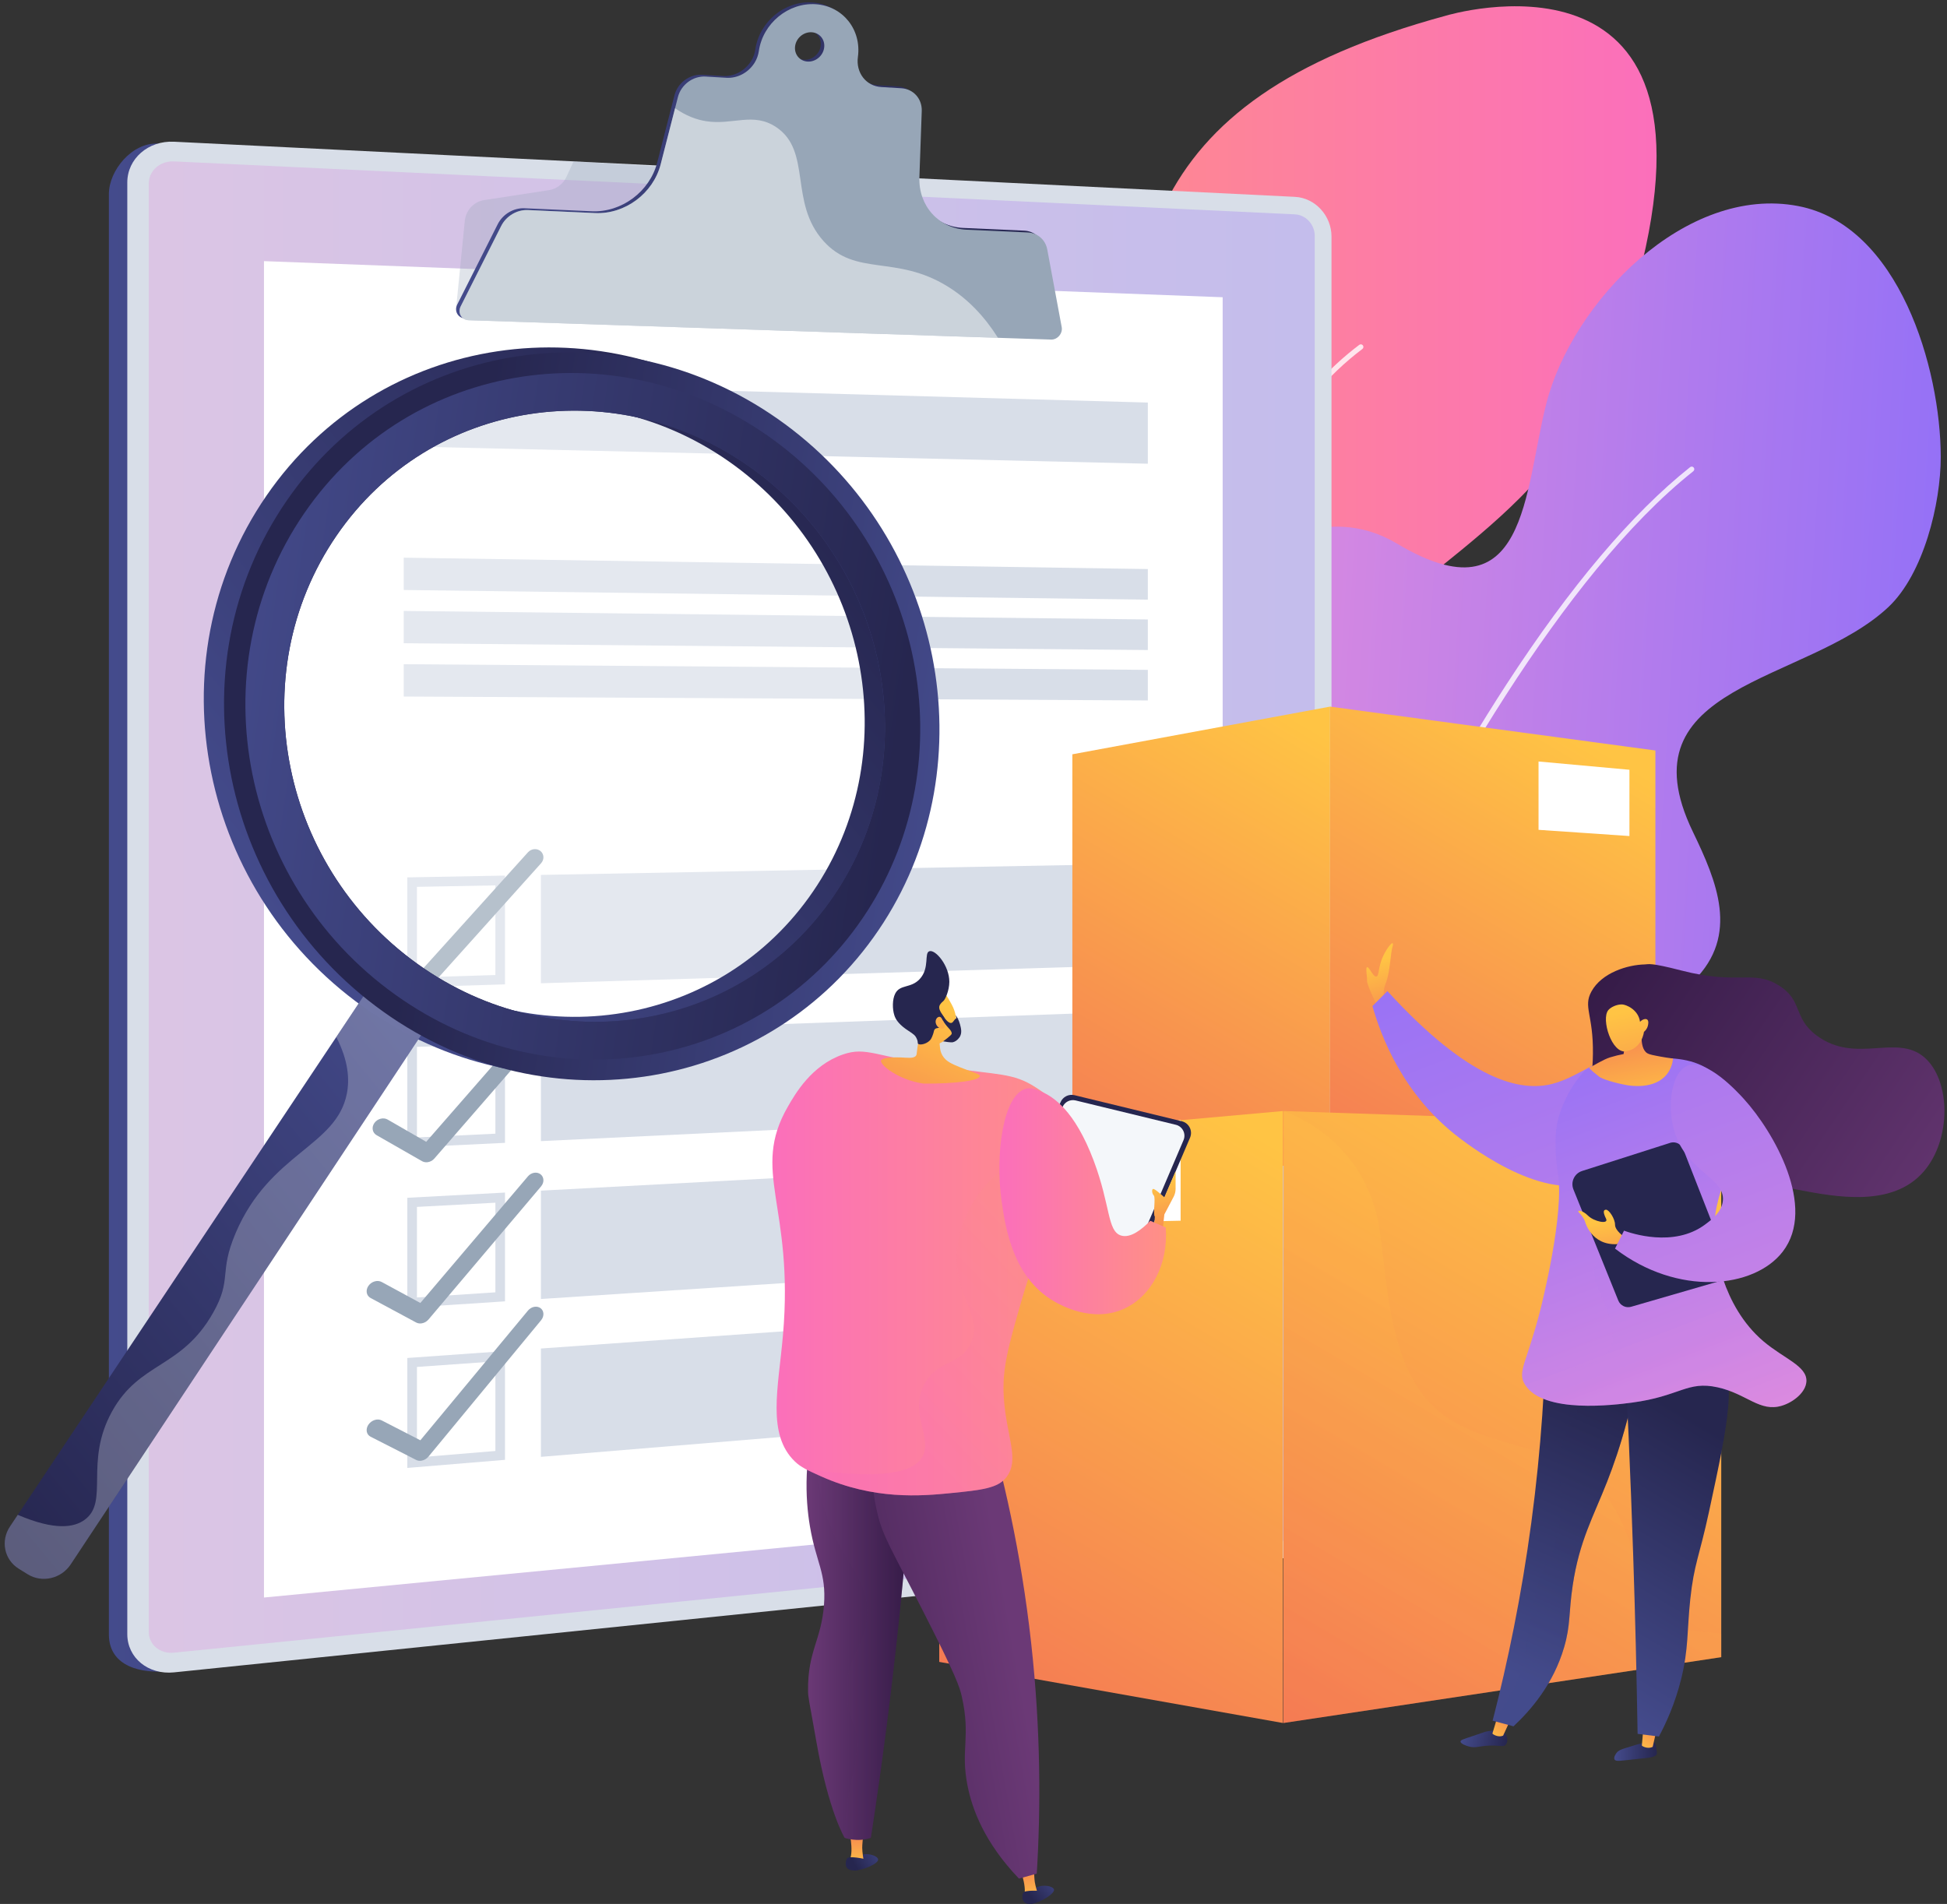 <svg width="363" height="355" viewBox="0 0 363 355" fill="none" xmlns="http://www.w3.org/2000/svg">
<rect x="0" y="0" width="363" height="355" fill="#333333" stroke="none"/>
<path d="M251.108 222.092C234.656 231.143 211.993 228.078 199.149 209.838C191.955 199.62 187.383 185.214 184.775 173.113C168.545 97.84 211.576 141.824 210.234 95.686C208.891 49.549 210.436 18.977 269.59 2.918C269.59 2.918 322.622 -13.141 305.416 52.001C302.263 63.939 297.551 75.799 289.861 85.576C281.78 95.851 271.052 103.555 261.043 111.796C249.064 121.659 257.402 138.025 261.903 149.602C267.498 163.991 272.995 178.575 270.414 194.282C268.271 207.307 260.759 216.784 251.108 222.092Z" fill="url(#paint0_linear_162_2)"/>
<g opacity="0.8">
<path d="M235.055 220.201C234.844 220.201 234.65 220.061 234.59 219.847C234.509 219.555 226.514 190.234 224.841 156.604C223.859 136.835 225.22 119.463 228.886 104.966C233.484 86.795 241.738 73.113 253.422 64.299C253.635 64.139 253.937 64.181 254.097 64.395C254.258 64.607 254.216 64.91 254.002 65.07C227.914 84.75 224.269 125.682 225.803 156.556C227.471 190.08 235.438 219.298 235.518 219.59C235.588 219.847 235.438 220.113 235.181 220.183C235.14 220.196 235.097 220.201 235.055 220.201Z" fill="white"/>
</g>
<path d="M225.962 249.442C223.715 249.125 221.649 247.572 219.92 244.302C212.74 230.721 226.158 210.156 226.445 195.892C226.734 181.55 223.589 167.566 220.109 153.77C216.521 139.544 214.676 124.424 224.439 112.147C232.856 101.562 247.298 93.494 260.429 101.342C284.75 115.874 284.108 91.569 288.312 75.178C293.151 56.31 314.285 34.393 335.262 38.423C354.072 42.038 361.827 68.692 361.834 85.219C361.836 93.849 358.659 107.026 352.037 113.226C336.795 127.495 302.264 127.397 315.602 155.054C320.1 164.378 324.326 174.359 315.794 182.866C307.054 191.58 292.604 192.344 281.677 196.711C269.249 201.679 260.839 211.877 253.306 222.497C249.644 227.658 235.988 250.851 225.962 249.442Z" fill="url(#paint1_linear_162_2)"/>
<g opacity="0.8">
<path d="M224.66 245.125C224.615 245.123 224.569 245.114 224.525 245.097C224.275 245.005 224.144 244.729 224.235 244.479C224.344 244.18 235.266 214.181 251.84 179.97C261.576 159.872 271.331 142.272 280.831 127.658C292.722 109.369 304.254 95.724 315.105 87.105C315.313 86.94 315.617 86.975 315.783 87.183C315.948 87.392 315.913 87.696 315.704 87.861C291.292 107.251 267.972 148.881 252.707 180.391C236.154 214.558 225.25 244.51 225.141 244.809C225.068 245.013 224.868 245.137 224.66 245.125Z" fill="white"/>
</g>
<path d="M37.01 27.211L29.428 26.773C24.625 26.538 20.3 31.78 20.3 36.182V304.746C20.3 310.851 26.535 312.079 31.339 311.589L37.01 311.01V27.211V27.211Z" fill="url(#paint2_linear_162_2)"/>
<path d="M241.423 36.704L32.447 26.424C27.644 26.188 23.732 29.591 23.732 34.028V304.69C23.732 309.127 27.644 312.32 32.447 311.825L241.424 290.316C245.199 289.928 248.247 286.446 248.247 282.539V44.116C248.246 40.208 245.198 36.89 241.423 36.704Z" fill="#D8DEE8"/>
<path opacity="0.3" d="M32.447 308.154C29.855 308.416 27.742 306.685 27.742 304.294V34.208C27.742 31.817 29.855 29.972 32.447 30.095L241.424 39.967C243.464 40.063 245.121 41.861 245.121 43.975V282.847C245.121 284.961 243.464 286.849 241.424 287.055L32.447 308.154Z" fill="url(#paint3_linear_162_2)"/>
<path d="M227.954 280.649L49.216 297.87V48.691L227.954 55.423V280.649Z" fill="white"/>
<path opacity="0.3" d="M156.464 56.642L85.031 57.536L86.633 41.427C86.754 39.333 88.267 37.615 90.259 37.309L102.356 35.45C103.781 35.231 105.008 34.29 105.63 32.938L106.941 30.09L138.584 32.044L156.464 56.642Z" fill="#97A6B7"/>
<path d="M194.61 46.191C194.271 44.369 192.811 43.089 190.971 43.007L179.557 42.495C174.376 42.263 170.578 38.054 170.768 32.724L171.209 20.37C171.291 18.085 169.659 16.255 167.416 16.12L163.666 15.896C160.806 15.725 158.903 13.204 159.303 10.289C160.004 5.195 156.513 0.799 151.456 0.454C146.357 0.106 141.599 4.001 140.839 9.161C140.726 9.927 140.468 10.684 140.047 11.361C138.868 13.251 136.805 14.291 134.783 14.17L130.914 13.939C128.57 13.8 126.342 15.445 125.749 17.759L122.533 30.299C121.142 35.722 115.894 39.642 110.323 39.392L97.802 38.83C95.751 38.737 93.739 39.933 92.795 41.807L85.25 56.779C84.632 58.005 85.393 59.33 86.74 59.374L195.323 62.981C196.512 63.02 197.52 61.835 197.301 60.658L194.61 46.191ZM149.916 11.146C148.421 11.053 147.382 9.752 147.6 8.242C147.817 6.731 149.207 5.585 150.702 5.681C152.195 5.779 153.227 7.079 153.009 8.584C152.794 10.093 151.41 11.238 149.916 11.146Z" fill="url(#paint4_linear_162_2)"/>
<path d="M195.254 46.526C194.915 44.704 193.455 43.424 191.614 43.342L180.2 42.831C175.02 42.599 171.221 38.389 171.412 33.059L171.852 20.705C171.933 18.42 170.302 16.59 168.06 16.456L164.31 16.231C161.45 16.061 159.547 13.539 159.947 10.625C160.648 5.53 157.157 1.135 152.099 0.789C147.001 0.441 142.243 4.336 141.483 9.496C141.37 10.262 141.112 11.02 140.69 11.696C139.512 13.586 137.448 14.627 135.427 14.505L131.558 14.275C129.214 14.135 126.986 15.78 126.393 18.094L123.177 30.634C121.786 36.057 116.538 39.977 110.966 39.727L98.446 39.165C96.395 39.072 94.382 40.268 93.439 42.142L85.894 57.114C85.276 58.34 86.037 59.665 87.383 59.709L195.967 63.316C197.156 63.355 198.164 62.17 197.945 60.993L195.254 46.526ZM150.56 11.481C149.065 11.389 148.026 10.088 148.243 8.577C148.461 7.066 149.851 5.92 151.346 6.017C152.838 6.114 153.871 7.414 153.653 8.92C153.437 10.428 152.052 11.574 150.56 11.481Z" fill="#97A6B7"/>
<path opacity="0.5" d="M176.67 53.407C166.985 47.427 159.553 51.666 153.516 44.923C147.055 37.704 151.412 28.199 144.726 23.714C140.445 20.842 136.627 23.375 131.649 22.598C129.827 22.314 127.88 21.589 125.859 20.176L123.176 30.634C121.785 36.057 116.537 39.976 110.965 39.727L98.444 39.166C96.394 39.074 94.381 40.269 93.437 42.144L85.892 57.115C85.275 58.342 86.036 59.666 87.382 59.711L186.063 62.988C183.575 59.041 180.489 55.762 176.67 53.407Z" fill="white"/>
<path d="M92.361 165.086V181.802L77.734 182.249V165.358L92.361 165.086ZM94.153 163.258L75.941 163.597V184.097L94.153 183.541V163.258Z" fill="#D8DEE8"/>
<path d="M214.003 179.878L100.849 183.336V163.134L214.003 161.031V179.878Z" fill="#D8DEE8"/>
<path d="M92.361 194.669V211.382L77.734 212.085V195.196L92.361 194.669ZM94.153 192.81L75.941 193.466V213.966L94.153 213.091V192.81Z" fill="#D8DEE8"/>
<path d="M214.003 207.34L100.849 212.77V192.569L214.003 188.491V207.34Z" fill="#D8DEE8"/>
<path d="M92.361 224.254V240.964L77.734 241.921V225.036L92.361 224.254ZM94.153 222.362L75.941 223.336V243.836L94.153 242.644V222.362Z" fill="#D8DEE8"/>
<path d="M214.003 234.801L100.849 242.205V222.004L214.003 215.954V234.801Z" fill="#D8DEE8"/>
<path d="M92.361 253.838V270.545L77.734 271.757V254.876L92.361 253.838ZM94.153 251.914L75.941 253.206V273.706L94.153 272.196V251.914Z" fill="#D8DEE8"/>
<path d="M214.003 262.262L100.849 271.641V251.439L214.003 243.415V262.262Z" fill="#D8DEE8"/>
<path d="M214.003 86.464L75.272 83.226V71.174L214.003 75.06V86.464Z" fill="#D8DEE8"/>
<path d="M214.003 111.808L75.272 110.007V103.982L214.003 106.105V111.808Z" fill="#D8DEE8"/>
<path d="M214.003 121.205L75.272 119.939V113.913L214.003 115.503V121.205Z" fill="#D8DEE8"/>
<path d="M214.003 130.604L75.272 129.871V123.845L214.003 124.901V130.604Z" fill="#D8DEE8"/>
<path d="M78.606 184.975C78.251 185.002 77.893 184.928 77.586 184.741L69.092 179.587C68.296 179.105 68.119 178.077 68.695 177.293C69.272 176.509 70.38 176.269 71.171 176.752L78.372 181.154L98.436 158.914C99.056 158.228 100.105 158.129 100.779 158.693C101.453 159.256 101.5 160.268 100.883 160.954L79.889 184.338C79.548 184.719 79.08 184.938 78.606 184.975Z" fill="#97A6B7"/>
<path d="M79.696 216.702C79.342 216.743 78.985 216.68 78.678 216.505L70.204 211.656C69.411 211.202 69.234 210.182 69.809 209.379C70.384 208.576 71.489 208.297 72.278 208.752L79.46 212.896L99.477 189.975C100.095 189.269 101.141 189.133 101.814 189.673C102.487 190.211 102.532 191.22 101.918 191.928L80.974 216.024C80.635 216.414 80.168 216.649 79.696 216.702Z" fill="#97A6B7"/>
<path d="M78.606 246.752C78.251 246.804 77.893 246.754 77.586 246.589L69.092 242.017C68.296 241.59 68.119 240.574 68.695 239.75C69.272 238.928 70.38 238.611 71.171 239.04L78.372 242.948L98.436 219.331C99.056 218.603 100.105 218.433 100.779 218.951C101.453 219.468 101.5 220.476 100.883 221.204L79.889 246.03C79.548 246.431 79.08 246.683 78.606 246.752Z" fill="#97A6B7"/>
<path d="M78.606 272.348C78.251 272.41 77.893 272.37 77.586 272.213L69.092 267.883C68.296 267.477 68.119 266.467 68.695 265.628C69.272 264.788 70.38 264.44 71.171 264.847L78.372 268.55L98.436 244.363C99.056 243.617 100.105 243.416 100.779 243.915C101.453 244.413 101.5 245.421 100.883 246.167L79.889 271.589C79.548 272 79.08 272.264 78.606 272.348Z" fill="#97A6B7"/>
<path d="M247.975 216.894L199.931 219.496V140.644L247.975 131.755V216.894Z" fill="url(#paint5_linear_162_2)"/>
<path d="M308.632 214.763L247.974 216.894V131.755L308.632 139.935V214.763Z" fill="url(#paint6_linear_162_2)"/>
<path d="M320.91 209.894V308.992L239.276 321.266L239.316 207.171V207.162L320.91 209.894Z" fill="url(#paint7_linear_162_2)"/>
<path d="M239.199 207.16V321.267L175.114 309.873V212.886L193.845 211.218L219.992 208.879L239.199 207.16Z" fill="url(#paint8_linear_162_2)"/>
<path d="M220.116 208.881V227.611L193.648 228.156V211.213L220.116 208.881Z" fill="white"/>
<path opacity="0.2" d="M320.911 304.609V308.993L239.235 321.266L239.255 207.171C240.094 207.441 254.77 212.333 257.236 229.461C258.659 239.305 258.93 251.079 264.879 259.515C272.97 270.977 289.457 267.583 298.284 277.534C301.008 280.603 302.821 284.272 304.066 288.162C306.556 295.908 304.703 303.015 314.836 304.041C316.667 304.226 318.668 304.352 320.911 304.609Z" fill="url(#paint9_linear_162_2)"/>
<path d="M303.792 155.885L286.846 154.728V141.986L303.792 143.529V155.885Z" fill="white"/>
<path d="M312.706 235.486L294.928 234.947V220.771L312.706 222.268V235.486Z" fill="white"/>
<path d="M258.346 187.278C258.346 187.278 257.479 185.546 258.346 183.379C259.212 181.213 259.212 177.746 259.645 176.447C259.75 176.133 259.729 175.946 259.63 175.872C259.426 175.721 258.49 176.966 257.913 178.179C256.888 180.333 257.172 181.971 256.613 182.078C255.987 182.198 255.287 180.215 254.881 180.346C254.565 180.446 254.881 181.725 254.881 182.945C254.881 183.812 257.047 188.144 257.047 188.144L258.346 187.278Z" fill="url(#paint10_linear_162_2)"/>
<path d="M305.575 206.013C305.68 203.891 305.906 199.254 303.342 197.638C299.954 195.502 294.968 200.697 289.382 202.105C283.51 203.584 274.033 201.617 258.67 184.795C257.739 185.726 256.809 186.656 255.878 187.587C257.464 193.169 261.537 204.149 272.071 212.157C274.531 214.026 289.474 225.384 298.874 219.416C303.483 216.489 305.365 210.284 305.575 206.013Z" fill="url(#paint11_linear_162_2)"/>
<path d="M308.314 324.746C308.747 325.098 308.826 325.975 308.879 326.55C308.902 326.807 308.914 326.935 308.885 327.026C308.676 327.687 307.395 327.756 305.385 327.961C302.209 328.285 301.264 328.534 301.017 328.062C300.783 327.619 301.348 326.894 301.41 326.815C301.752 326.385 302.17 326.228 302.98 325.962C304.478 325.47 305.491 325.2 305.797 325.118C307.711 324.607 308.03 324.515 308.314 324.746Z" fill="url(#paint12_linear_162_2)"/>
<path d="M306.427 321.846L306.109 325.464C306.199 325.639 307.274 326.163 308.128 325.713L308.944 322.157L306.427 321.846Z" fill="url(#paint13_linear_162_2)"/>
<path d="M280.56 323.147C281.079 323.719 281.196 324.774 280.746 325.294C280.303 325.805 279.637 325.421 277.747 325.478C275.723 325.537 275.193 326.016 273.818 325.637C273.263 325.483 272.281 325.11 272.299 324.714C272.312 324.435 272.812 324.29 274.482 323.731C276.851 322.937 276.841 322.894 277.344 322.81C278.606 322.601 279.874 322.391 280.56 323.147Z" fill="url(#paint14_linear_162_2)"/>
<path d="M279.263 319.844L278.248 323.222C278.324 323.403 279.357 324.008 280.242 323.625L281.75 320.346L279.263 319.844Z" fill="url(#paint15_linear_162_2)"/>
<path d="M288.285 245.867C288.139 257.219 287.365 269.983 285.506 283.849C283.669 297.555 281.095 309.938 278.287 320.828C279.582 321.176 280.878 321.525 282.174 321.873C285.46 318.808 289.607 313.984 291.608 307.166C292.85 302.935 292.436 300.76 293.223 295.555C294.477 287.268 297.018 282.926 299.643 276.244C302.002 270.239 304.791 261.426 306.287 249.646C300.286 248.386 294.285 247.126 288.285 245.867Z" fill="url(#paint16_linear_162_2)"/>
<path opacity="0.3" d="M288.285 245.867C291.824 248.564 296.221 252.818 296.083 257.943C295.98 261.747 293.476 262.446 291.616 267.994C289.336 274.797 292.114 276.687 290.498 285.304C289.297 291.718 287.821 290.333 286.031 298.147C284.438 305.104 285.146 308.222 282.681 313.782C281.263 316.981 279.525 319.34 278.287 320.826C279.582 321.174 280.878 321.524 282.174 321.872C285.46 318.807 289.607 313.983 291.608 307.165C292.85 302.933 292.436 300.759 293.223 295.554C294.477 287.267 297.018 282.925 299.643 276.243C302.002 270.237 304.791 261.425 306.287 249.645C300.286 248.386 294.285 247.126 288.285 245.867Z" fill="url(#paint17_linear_162_2)"/>
<path d="M302.558 245.919C303.35 260.356 304.001 275.063 304.495 290.029C304.865 301.261 305.137 312.349 305.317 323.291C306.64 323.454 307.964 323.619 309.288 323.781C310.567 321.401 312.265 317.76 313.429 313.096C314.842 307.429 314.515 304.065 315.136 298.192C315.832 291.605 316.842 290.172 318.631 281.863C322.262 265.001 324.08 256.569 320.028 251.324C318.714 249.621 314.592 245.35 302.558 245.919Z" fill="url(#paint18_linear_162_2)"/>
<path d="M297.037 206.317C295.552 205.353 296.905 202.552 296.985 196.535C297.082 189.16 295.124 187.786 296.697 184.892C298.621 181.355 303.462 179.891 306.67 179.822C307.378 179.806 307.544 179.42 313.471 180.956C324.151 183.722 326.825 180.756 331.606 183.718C336.227 186.579 334.203 189.713 338.69 193.069C345.962 198.508 353.61 192.628 358.809 197.177C363.726 201.482 363.84 212.446 358.667 218.429C352.805 225.213 342.233 223.174 335.148 221.829C333.657 221.546 326.127 219.965 318.288 214.179C313.951 210.977 310.973 207.559 309.078 205.04C308.633 204.54 307.94 203.934 307.023 203.836C305.923 203.719 305.041 204.391 304.614 204.686C302.381 206.236 298.497 207.263 297.037 206.317Z" fill="url(#paint19_linear_162_2)"/>
<path d="M302.433 198.348C302.433 198.348 314.839 194.731 320.302 200.915C321.153 201.878 322.015 203.296 322.676 206.426C324.995 217.408 318.824 221.32 319.666 231.284C319.762 232.426 320.839 243.382 328.797 250.117C332.581 253.32 336.894 254.696 336.787 257.535C336.71 259.579 334.379 261.442 332.222 262.1C328.092 263.361 325.683 259.88 320.237 258.676C314.545 257.417 313.226 260.345 304.258 261.529C301.272 261.923 287.645 263.723 284.283 258.105C282.852 255.714 284.617 254.211 287.136 244.408C287.392 243.416 291.754 226.188 290.434 218.681C290.32 218.031 289.934 215.392 290.049 211.892C290.077 211.027 290.185 210.059 290.434 208.904C290.434 208.904 291.489 204.013 295.293 199.815C295.838 199.214 296.488 198.585 302.433 198.348Z" fill="url(#paint20_linear_162_2)"/>
<g opacity="0.2">
<path d="M320.302 200.915C321.552 200.9 322.528 205.729 322.676 206.426C324.995 217.407 318.824 221.319 319.666 231.284C319.762 232.426 320.839 243.382 328.797 250.117C332.582 253.32 336.894 254.696 336.787 257.535C336.71 259.579 334.379 261.442 332.222 262.1C328.092 263.361 325.683 259.88 320.237 258.676C314.545 257.417 313.226 260.344 304.258 261.529C301.272 261.923 287.645 263.723 284.283 258.105C283.936 257.525 283.805 257.271 283.838 257.023C284.214 254.292 296.83 256.775 299.991 251.8C303.08 246.939 295.076 238.212 297.758 235.607C299.851 233.57 305.191 238.447 309.485 236.165C312.178 234.733 312.621 231.463 313.952 224.438C316.287 212.107 318.404 200.936 320.302 200.915Z" fill="url(#paint21_linear_162_2)"/>
</g>
<path d="M306.416 190.301C306.248 191.086 305.393 195.298 307.116 196.381C307.489 196.616 308.207 196.75 309.642 197.02C310.582 197.196 311.371 197.304 311.928 197.37C311.847 198.077 311.61 199.227 310.795 200.272C308.51 203.204 303.929 202.445 303.276 202.325C300.971 201.905 298.704 201.194 298.157 200.758C297.322 200.096 296.667 199.598 296.28 199.094C297.171 198.662 298.971 197.527 300.18 197.154C301.083 196.876 301.931 196.678 302.701 196.536C302.827 195.723 302.954 194.909 303.082 194.094C304.192 192.831 305.304 191.567 306.416 190.301Z" fill="url(#paint22_linear_162_2)"/>
<path d="M306.497 192.401C306.497 192.401 306.186 195.488 303.185 196.032C300.498 196.519 298.476 190.026 299.85 188.347C300.309 187.786 301.441 187.255 302.422 187.282C303.113 187.302 305.444 188.191 305.77 190.523C306.234 190.034 306.813 189.893 307.098 190.098C307.461 190.357 307.266 191.113 307.222 191.284C307.071 191.878 306.684 192.246 306.497 192.401Z" fill="url(#paint23_linear_162_2)"/>
<path d="M301.719 242.501L293.353 221.784C292.787 220.382 293.532 218.796 294.972 218.336L311.529 213.047C312.487 212.829 313.461 213.344 313.819 214.259L322.374 236.101C322.801 237.188 322.2 238.407 321.079 238.733L304.111 243.656C303.135 243.939 302.104 243.441 301.719 242.501Z" fill="#26264F"/>
<path d="M302.783 230.583C302.783 230.583 301.108 229.466 301.108 228.35C301.108 227.234 299.991 225.558 299.433 225.558C298.875 225.558 298.875 226.116 299.433 227.233C299.991 228.35 297.2 227.791 296.083 226.675C294.965 225.558 293.849 225.558 294.407 226.117C295.29 226.999 295.525 227.792 295.525 227.792C295.525 227.792 296.642 232.259 301.528 231.98L302.783 230.583Z" fill="url(#paint24_linear_162_2)"/>
<path d="M314.509 198.753C318.081 197.159 324.058 203.729 325.119 204.896C330.747 211.084 338.734 225.112 332.378 233.374C327.075 240.267 312.838 241.786 301.108 232.816C301.666 231.699 302.225 230.583 302.783 229.466C304.001 229.908 312.01 232.68 317.86 228.348C319.101 227.429 321.01 226.018 321.211 223.881C321.586 219.901 315.539 218.676 312.835 212.713C310.44 207.437 311.43 200.129 314.509 198.753Z" fill="url(#paint25_linear_162_2)"/>
<path opacity="0.3" d="M157.735 167.061C140.661 193.567 105.039 200.672 77.913 182.223C50.223 163.39 42.553 125.658 61.04 98.694C79.238 72.152 115.474 66.856 141.746 86.135C167.496 105.032 174.551 140.954 157.735 167.061Z" fill="white"/>
<path d="M5.153 293.531L3.475 292.488C0.8 290.826 0.07 287.31 1.85 284.642L71.586 180.02L82.298 187.298L13.171 291.705C11.41 294.368 7.82 295.188 5.153 293.531Z" fill="url(#paint26_linear_162_2)"/>
<path d="M160.955 171.077C141.403 201.569 100.469 209.899 69.183 188.747C37.146 167.087 28.263 123.509 49.689 92.408C70.73 61.868 112.475 55.934 142.631 78.185C172.1 99.93 180.169 141.112 160.955 171.077ZM152.385 165.018C168.66 139.779 161.833 105.038 136.921 86.779C111.521 68.163 76.517 73.309 58.952 98.957C41.116 124.997 48.518 161.427 75.241 179.627C101.439 197.468 135.869 190.632 152.385 165.018Z" fill="url(#paint27_linear_162_2)"/>
<path opacity="0.3" d="M71.586 180.02L62.694 193.359C64.983 197.809 65.18 201.272 64.67 203.898C62.755 213.776 50.317 214.923 43.938 229.899C40.737 237.414 43.326 238.399 39.751 244.742C33.841 255.23 26.04 253.822 20.881 263.188C15.661 272.662 20.397 279.993 15.796 283.367C13.827 284.81 10.277 285.429 3.309 282.453L1.85 284.642C0.072 287.31 0.801 290.826 3.476 292.488L5.153 293.531C7.82 295.188 11.409 294.368 13.173 291.705L82.3 187.298L71.586 180.02Z" fill="#D8DEE8"/>
<path d="M164.731 172.008C145.179 202.5 104.245 210.83 72.96 189.678C40.922 168.018 32.039 124.44 53.465 93.339C74.506 62.799 116.251 56.865 146.407 79.116C175.878 100.861 183.946 142.043 164.731 172.008ZM156.163 165.949C172.438 140.709 165.611 105.969 140.698 87.71C115.298 69.094 80.295 74.24 62.729 99.888C44.894 125.928 52.295 162.358 79.019 180.558C105.215 198.399 139.646 191.563 156.163 165.949Z" fill="url(#paint28_linear_162_2)"/>
<path d="M161.708 169.87C143.225 198.638 104.59 206.432 75.107 186.448C44.956 166.012 36.6 124.969 56.75 95.661C76.556 66.85 115.916 61.188 144.393 82.15C172.258 102.662 179.889 141.572 161.708 169.87ZM156.163 165.949C172.438 140.709 165.611 105.969 140.698 87.71C115.298 69.094 80.295 74.24 62.729 99.888C44.894 125.928 52.295 162.358 79.019 180.558C105.215 198.399 139.646 191.563 156.163 165.949Z" fill="url(#paint29_linear_162_2)"/>
<path d="M163.714 346.679C163.574 345.906 161.077 345.206 159.841 346.242C159.227 346.756 158.805 347.799 159.16 348.269C159.289 348.44 158.759 348.741 159.267 348.748C160.948 348.767 163.854 347.448 163.714 346.679Z" fill="url(#paint30_linear_162_2)"/>
<path d="M160.983 346.684L158.393 346.813C159.29 345.182 158.212 340.745 158.212 340.745L161.008 340.827C161.008 340.827 160.939 342.115 160.768 344.029C160.711 344.683 160.819 345.67 160.983 346.684Z" fill="url(#paint31_linear_162_2)"/>
<path d="M161.325 346.645C161.325 346.645 158.234 345.933 157.899 346.546C157.564 347.159 157.305 348.801 159.267 348.748C161.227 348.694 161.5 347.165 161.325 346.645Z" fill="url(#paint32_linear_162_2)"/>
<path d="M196.499 352.287C196.251 351.541 193.682 351.197 192.603 352.396C192.067 352.991 191.795 354.082 192.212 354.499C192.364 354.65 191.882 355.023 192.385 354.958C194.054 354.741 196.745 353.029 196.499 352.287Z" fill="url(#paint33_linear_162_2)"/>
<path d="M193.463 353.005L190.919 353.504C191.573 351.762 189.868 347.525 189.868 347.525L192.647 347.206C192.647 347.206 192.764 348.491 192.87 350.408C192.907 351.065 193.154 352.026 193.463 353.005Z" fill="url(#paint34_linear_162_2)"/>
<path d="M194.129 352.587C194.129 352.587 190.968 352.314 190.723 352.969C190.478 353.623 190.451 355.285 192.385 354.958C194.32 354.631 194.374 353.077 194.129 352.587Z" fill="url(#paint35_linear_162_2)"/>
<path d="M170.751 263.437C170.058 275.287 169.088 287.61 167.78 300.363C166.266 315.138 164.426 329.254 162.363 342.67C159.819 343.542 157.469 342.67 157.469 342.67C157.469 342.67 154.496 337.8 152.226 324.857C150.77 316.552 150.67 316.656 150.654 315.208C150.572 307.899 153.136 305.783 153.625 299.25C154.077 293.205 152.153 291.396 151.003 284.591C150.12 279.359 149.788 271.734 152.575 261.767C158.634 262.323 164.692 262.88 170.751 263.437Z" fill="url(#paint36_linear_162_2)"/>
<path opacity="0.3" d="M170.751 263.437C170.058 275.287 169.088 287.61 167.78 300.363C166.266 315.138 164.426 329.254 162.363 342.67C159.819 343.542 157.469 342.67 157.469 342.67C157.502 341.428 157.588 339.557 157.847 337.297C158.535 331.302 159.632 329.596 159.744 325.916C159.887 321.21 158.183 321.065 157.847 316.432C157.324 309.249 161.269 307.547 161.64 301.257C162.034 294.613 157.873 292.426 154.686 284.186C152.805 279.322 151.134 272.019 152.575 261.767C158.634 262.323 164.692 262.88 170.751 263.437Z" fill="url(#paint37_linear_162_2)"/>
<path d="M183.508 263.065C186.99 274.795 190.365 289.363 192.246 306.301C194.071 322.737 194.038 337.335 193.294 349.35C192.187 349.659 191.08 349.968 189.974 350.278C183.538 343.545 181.24 337.356 180.362 332.836C179.064 326.15 181.021 323.882 179.314 316.321C178.922 314.582 178.369 312.714 171.975 300.178C165.872 288.214 164.62 286.476 163.587 282.178C162.111 276.045 162.501 270.606 163.063 266.963C169.876 265.663 176.692 264.364 183.508 263.065Z" fill="url(#paint38_linear_162_2)"/>
<path d="M210.951 237.715L221.872 212.133C222.418 210.856 221.685 209.393 220.335 209.065L200.33 204.206C199.25 203.944 198.139 204.511 197.718 205.541L187.673 230.128C187.172 231.352 187.832 232.742 189.096 233.129L208.225 238.982C209.322 239.318 210.498 238.772 210.951 237.715Z" fill="#26264F"/>
<path d="M210.455 236.484L220.656 212.588C221.166 211.394 220.481 210.028 219.219 209.722L200.534 205.184C199.524 204.939 198.487 205.468 198.094 206.43L188.711 229.397C188.244 230.54 188.859 231.838 190.04 232.199L207.907 237.666C208.937 237.982 210.034 237.471 210.455 236.484Z" fill="#F4F7FA"/>
<path d="M216.754 229.459L217.081 226.445L218.818 223.134C219.054 222.683 219.178 222.181 219.178 221.673V218.385L217.08 223.235C217.08 223.235 215.704 221.99 215.179 221.728C214.655 221.466 214.721 222.514 215.114 222.908C215.508 223.301 214.917 226.512 215.311 226.839L215.179 228.805L216.754 229.459Z" fill="url(#paint39_linear_162_2)"/>
<path d="M200.109 210.259C198.478 206.271 194.978 203.978 193.162 202.788C188.867 199.974 186.117 200.487 176.254 198.987C163.111 196.987 161.537 195.092 157.119 196.627C151.316 198.645 148.285 203.912 146.897 206.326C139.894 218.495 148.082 224.68 145.979 248.922C145.121 258.822 142.92 267.424 148.207 272.512C149.32 273.584 150.565 274.144 153.056 275.264C162.933 279.708 171.79 278.943 177.172 278.41C183.094 277.823 186.087 277.488 187.657 275.396C190.165 272.053 187.583 267.806 187.133 260.454C186.81 255.176 188.009 250.994 190.41 242.629C195.989 223.185 203.233 217.899 200.109 210.259Z" fill="url(#paint40_linear_162_2)"/>
<path d="M178.107 191.815C178.706 189.683 177.66 187.708 177.429 187.283C176.463 185.503 176.217 185.259 175.756 184.95L175.116 184.555C175.116 184.555 175.079 184.541 175.04 184.526C174.629 184.38 173.228 184.337 172.945 184.399C172.039 184.592 171.073 188.285 171.349 193.504C171.312 193.703 171.275 193.904 171.24 194.106C171.098 194.93 170.984 195.738 170.896 196.528C170.812 197.284 169.741 197.266 168.982 197.218C165.902 197.021 164.395 197.283 164.265 197.742C164.02 198.601 167.672 201.411 172.184 202.044C178.238 202.088 183.162 201.444 182.633 200.491C182.399 200.068 177.707 198.842 176.388 197.627C175.179 196.515 175.278 195.367 175.179 194.544C175.543 194.354 177.667 193.384 178.107 191.815Z" fill="url(#paint41_linear_162_2)"/>
<path d="M176.994 183.072C176.989 184.689 176.226 186.417 175.838 186.693C175.788 186.729 175.505 186.952 175.252 187.333C175.218 187.385 175.187 187.445 175.16 187.525C174.805 188.544 176.426 189.743 176.113 190.2C175.886 190.531 174.784 190.087 174.654 190.374C174.53 190.643 175.445 191.201 175.306 191.523C175.2 191.766 174.637 191.543 174.281 191.916C174.104 192.101 174.156 192.249 173.968 192.816C173.863 193.136 173.714 193.487 173.599 193.683C173.04 194.632 171.458 194.98 171.153 194.599C171.068 194.493 171.141 194.404 171.054 194.049C171.054 194.049 170.973 193.719 170.745 193.339C170.417 192.795 169.626 192.405 168.83 191.832C167.353 190.768 166.951 189.862 166.831 189.556C166.788 189.446 166.762 189.364 166.743 189.305C166.358 188.114 166.357 186.362 166.893 185.285C167.791 183.481 169.815 184.337 171.473 182.55C173.386 180.488 172.246 177.67 173.285 177.358C174.428 177.014 177.003 180.081 176.994 183.072Z" fill="#26264F"/>
<path d="M175.533 189.819C175.136 189.274 174.44 189.786 174.435 190.49C174.431 191.195 175.114 191.928 175.776 191.788C176.439 191.65 176.066 190.553 175.533 189.819Z" fill="url(#paint42_linear_162_2)"/>
<path d="M175.21 188.641L176.129 189.837C176.129 189.837 177.12 191.303 177.699 190.5C178.172 189.844 178.295 189.858 178.323 189.886C178.329 189.891 178.33 189.899 178.331 189.899C178.339 189.896 178.262 189.573 178.192 189.287C178.437 189.639 178.774 190.209 178.978 190.975C179.176 191.72 179.388 192.517 178.969 193.284C178.944 193.328 178.481 194.144 177.617 194.341C177.617 194.341 177.277 194.418 175.84 194.166C175.84 194.166 177.411 193.027 177.434 192.756C177.5 192.019 176.479 191.622 175.72 190.114C175.431 189.531 175.287 189.004 175.21 188.641Z" fill="#26264F"/>
<path opacity="0.3" d="M172.061 271.465C173.803 267.997 169.535 263.386 172.323 258.097C174.692 253.606 178.995 254.611 180.974 250.496C183.363 245.524 178.166 241.808 178.352 234.244C178.575 225.202 186.355 216.151 190.934 216.945C193.897 217.458 194.278 221.878 196.362 226.716C194.518 230.761 192.363 235.828 190.41 242.633C188.01 250.998 186.81 255.18 187.133 260.458C187.584 267.809 190.165 272.057 187.657 275.4C186.086 277.492 183.093 277.828 177.172 278.413C171.791 278.947 162.935 279.712 153.056 275.268C151.806 274.705 150.87 274.284 150.106 273.868C165.539 276.183 170.679 274.216 172.061 271.465Z" fill="url(#paint43_linear_162_2)"/>
<path d="M217.343 228.87C216.382 228.456 215.42 228.04 214.46 227.625C212.835 229.286 210.764 230.902 209.021 230.377C206.423 229.595 207.072 224.816 203.91 216.418C200.326 206.904 196.259 204.458 194.211 203.574C193.067 203.08 192.277 202.753 191.328 202.985C186.96 204.053 185.515 215.437 186.741 223.956C187.431 228.755 188.786 238.166 196.504 242.632C197.601 243.267 203.637 246.759 209.61 244.009C214.714 241.657 217.867 235.627 217.343 228.87Z" fill="url(#paint44_linear_162_2)"/>
<defs>
<linearGradient id="paint0_linear_162_2" x1="181.11" y1="114.09" x2="308.849" y2="114.09" gradientUnits="userSpaceOnUse">
<stop stop-color="#FF9085"/>
<stop offset="1" stop-color="#FB6FBB"/>
</linearGradient>
<linearGradient id="paint1_linear_162_2" x1="216.793" y1="139.974" x2="358.081" y2="148.509" gradientUnits="userSpaceOnUse">
<stop offset="0.004" stop-color="#E38DDD"/>
<stop offset="1" stop-color="#9571F6"/>
</linearGradient>
<linearGradient id="paint2_linear_162_2" x1="20.301" y1="169.225" x2="244.815" y2="169.225" gradientUnits="userSpaceOnUse">
<stop stop-color="#444B8C"/>
<stop offset="0.996" stop-color="#26264F"/>
</linearGradient>
<linearGradient id="paint3_linear_162_2" x1="27.742" y1="169.135" x2="245.12" y2="169.135" gradientUnits="userSpaceOnUse">
<stop offset="0.004" stop-color="#E38DDD"/>
<stop offset="1" stop-color="#9571F6"/>
</linearGradient>
<linearGradient id="paint4_linear_162_2" x1="85.031" y1="31.707" x2="197.33" y2="31.707" gradientUnits="userSpaceOnUse">
<stop stop-color="#444B8C"/>
<stop offset="0.996" stop-color="#26264F"/>
</linearGradient>
<linearGradient id="paint5_linear_162_2" x1="248.202" y1="137.816" x2="191.688" y2="233.26" gradientUnits="userSpaceOnUse">
<stop stop-color="#FFC444"/>
<stop offset="0.314" stop-color="#FBA94A"/>
<stop offset="0.996" stop-color="#F36F56"/>
</linearGradient>
<linearGradient id="paint6_linear_162_2" x1="298.261" y1="139.552" x2="243.359" y2="232.276" gradientUnits="userSpaceOnUse">
<stop stop-color="#FFC444"/>
<stop offset="0.314" stop-color="#FBA94A"/>
<stop offset="0.996" stop-color="#F36F56"/>
</linearGradient>
<linearGradient id="paint7_linear_162_2" x1="308.255" y1="210.548" x2="230.574" y2="341.743" gradientUnits="userSpaceOnUse">
<stop stop-color="#FFC444"/>
<stop offset="0.314" stop-color="#FBA94A"/>
<stop offset="0.996" stop-color="#F36F56"/>
</linearGradient>
<linearGradient id="paint8_linear_162_2" x1="238.596" y1="213.978" x2="170.181" y2="329.523" gradientUnits="userSpaceOnUse">
<stop stop-color="#FFC444"/>
<stop offset="0.314" stop-color="#FBA94A"/>
<stop offset="0.996" stop-color="#F36F56"/>
</linearGradient>
<linearGradient id="paint9_linear_162_2" x1="289.486" y1="242.199" x2="233.711" y2="336.397" gradientUnits="userSpaceOnUse">
<stop stop-color="#FFC444"/>
<stop offset="0.314" stop-color="#FBA94A"/>
<stop offset="0.996" stop-color="#F36F56"/>
</linearGradient>
<linearGradient id="paint10_linear_162_2" x1="257.15" y1="178.965" x2="261.248" y2="195.249" gradientUnits="userSpaceOnUse">
<stop stop-color="#FFC444"/>
<stop offset="0.996" stop-color="#F36F56"/>
</linearGradient>
<linearGradient id="paint11_linear_162_2" x1="326.312" y1="314.477" x2="271.484" y2="170.47" gradientUnits="userSpaceOnUse">
<stop offset="0.004" stop-color="#E38DDD"/>
<stop offset="1" stop-color="#9571F6"/>
</linearGradient>
<linearGradient id="paint12_linear_162_2" x1="301.002" y1="326.365" x2="308.91" y2="326.594" gradientUnits="userSpaceOnUse">
<stop stop-color="#444B8C"/>
<stop offset="0.996" stop-color="#26264F"/>
</linearGradient>
<linearGradient id="paint13_linear_162_2" x1="305.537" y1="326.477" x2="309.863" y2="319.773" gradientUnits="userSpaceOnUse">
<stop stop-color="#FFC444"/>
<stop offset="0.996" stop-color="#F36F56"/>
</linearGradient>
<linearGradient id="paint14_linear_162_2" x1="272.749" y1="323.053" x2="280.853" y2="325.281" gradientUnits="userSpaceOnUse">
<stop stop-color="#444B8C"/>
<stop offset="0.996" stop-color="#26264F"/>
</linearGradient>
<linearGradient id="paint15_linear_162_2" x1="277.77" y1="324.347" x2="282.696" y2="317.858" gradientUnits="userSpaceOnUse">
<stop stop-color="#FFC444"/>
<stop offset="0.996" stop-color="#F36F56"/>
</linearGradient>
<linearGradient id="paint16_linear_162_2" x1="275.51" y1="309.372" x2="297.928" y2="258.835" gradientUnits="userSpaceOnUse">
<stop stop-color="#444B8C"/>
<stop offset="0.996" stop-color="#26264F"/>
</linearGradient>
<linearGradient id="paint17_linear_162_2" x1="275.51" y1="309.371" x2="297.928" y2="258.835" gradientUnits="userSpaceOnUse">
<stop stop-color="#444B8C"/>
<stop offset="0.996" stop-color="#26264F"/>
</linearGradient>
<linearGradient id="paint18_linear_162_2" x1="289.093" y1="312.898" x2="317.538" y2="265.492" gradientUnits="userSpaceOnUse">
<stop stop-color="#444B8C"/>
<stop offset="0.996" stop-color="#26264F"/>
</linearGradient>
<linearGradient id="paint19_linear_162_2" x1="292.699" y1="177.788" x2="371.66" y2="231.422" gradientUnits="userSpaceOnUse">
<stop stop-color="#311944"/>
<stop offset="1" stop-color="#6B3976"/>
</linearGradient>
<linearGradient id="paint20_linear_162_2" x1="320.359" y1="276.335" x2="289.461" y2="195.181" gradientUnits="userSpaceOnUse">
<stop offset="0.004" stop-color="#E38DDD"/>
<stop offset="1" stop-color="#9571F6"/>
</linearGradient>
<linearGradient id="paint21_linear_162_2" x1="319.936" y1="275.117" x2="293.431" y2="205.5" gradientUnits="userSpaceOnUse">
<stop offset="0.004" stop-color="#E38DDD"/>
<stop offset="1" stop-color="#9571F6"/>
</linearGradient>
<linearGradient id="paint22_linear_162_2" x1="306.117" y1="207.374" x2="301.487" y2="186.365" gradientUnits="userSpaceOnUse">
<stop stop-color="#FFC444"/>
<stop offset="0.996" stop-color="#F36F56"/>
</linearGradient>
<linearGradient id="paint23_linear_162_2" x1="302.979" y1="188.655" x2="308.284" y2="215.981" gradientUnits="userSpaceOnUse">
<stop stop-color="#FFC444"/>
<stop offset="0.996" stop-color="#F36F56"/>
</linearGradient>
<linearGradient id="paint24_linear_162_2" x1="298.441" y1="227.752" x2="300.937" y2="242.732" gradientUnits="userSpaceOnUse">
<stop stop-color="#FFC444"/>
<stop offset="0.233" stop-color="#FCB048"/>
<stop offset="0.996" stop-color="#F36F56"/>
</linearGradient>
<linearGradient id="paint25_linear_162_2" x1="342.132" y1="291.126" x2="294.642" y2="166.395" gradientUnits="userSpaceOnUse">
<stop offset="0.004" stop-color="#E38DDD"/>
<stop offset="1" stop-color="#9571F6"/>
</linearGradient>
<linearGradient id="paint26_linear_162_2" x1="90.132" y1="196.843" x2="-8.782" y2="278.022" gradientUnits="userSpaceOnUse">
<stop stop-color="#444B8C"/>
<stop offset="0.996" stop-color="#26264F"/>
</linearGradient>
<linearGradient id="paint27_linear_162_2" x1="53.679" y1="174.517" x2="155.739" y2="90.756" gradientUnits="userSpaceOnUse">
<stop stop-color="#444B8C"/>
<stop offset="0.996" stop-color="#26264F"/>
</linearGradient>
<linearGradient id="paint28_linear_162_2" x1="179.106" y1="144.571" x2="82.199" y2="129.473" gradientUnits="userSpaceOnUse">
<stop stop-color="#444B8C"/>
<stop offset="0.996" stop-color="#26264F"/>
</linearGradient>
<linearGradient id="paint29_linear_162_2" x1="37.157" y1="123.035" x2="167.512" y2="142.22" gradientUnits="userSpaceOnUse">
<stop stop-color="#444B8C"/>
<stop offset="0.996" stop-color="#26264F"/>
</linearGradient>
<linearGradient id="paint30_linear_162_2" x1="165.101" y1="344.448" x2="159.603" y2="348.102" gradientUnits="userSpaceOnUse">
<stop stop-color="#444B8C"/>
<stop offset="0.996" stop-color="#26264F"/>
</linearGradient>
<linearGradient id="paint31_linear_162_2" x1="159.914" y1="348.086" x2="159.486" y2="339.505" gradientUnits="userSpaceOnUse">
<stop stop-color="#FFC444"/>
<stop offset="0.996" stop-color="#F36F56"/>
</linearGradient>
<linearGradient id="paint32_linear_162_2" x1="164.688" y1="343.827" x2="159.19" y2="347.48" gradientUnits="userSpaceOnUse">
<stop stop-color="#444B8C"/>
<stop offset="0.996" stop-color="#26264F"/>
</linearGradient>
<linearGradient id="paint33_linear_162_2" x1="197.56" y1="349.884" x2="192.628" y2="354.27" gradientUnits="userSpaceOnUse">
<stop stop-color="#444B8C"/>
<stop offset="0.996" stop-color="#26264F"/>
</linearGradient>
<linearGradient id="paint34_linear_162_2" x1="192.605" y1="354.547" x2="190.951" y2="346.116" gradientUnits="userSpaceOnUse">
<stop stop-color="#FFC444"/>
<stop offset="0.996" stop-color="#F36F56"/>
</linearGradient>
<linearGradient id="paint35_linear_162_2" x1="197.065" y1="349.326" x2="192.133" y2="353.713" gradientUnits="userSpaceOnUse">
<stop stop-color="#444B8C"/>
<stop offset="0.996" stop-color="#26264F"/>
</linearGradient>
<linearGradient id="paint36_linear_162_2" x1="170.751" y1="302.412" x2="150.372" y2="302.412" gradientUnits="userSpaceOnUse">
<stop stop-color="#311944"/>
<stop offset="1" stop-color="#6B3976"/>
</linearGradient>
<linearGradient id="paint37_linear_162_2" x1="170.751" y1="302.412" x2="152.032" y2="302.412" gradientUnits="userSpaceOnUse">
<stop stop-color="#311944"/>
<stop offset="1" stop-color="#6B3976"/>
</linearGradient>
<linearGradient id="paint38_linear_162_2" x1="133.053" y1="316.359" x2="189.114" y2="306.243" gradientUnits="userSpaceOnUse">
<stop stop-color="#311944"/>
<stop offset="0.741" stop-color="#5C3169"/>
<stop offset="1" stop-color="#6B3976"/>
</linearGradient>
<linearGradient id="paint39_linear_162_2" x1="216.447" y1="220.249" x2="219.461" y2="234.011" gradientUnits="userSpaceOnUse">
<stop stop-color="#FFC444"/>
<stop offset="0.996" stop-color="#F36F56"/>
</linearGradient>
<linearGradient id="paint40_linear_162_2" x1="200.862" y1="237.445" x2="144.004" y2="237.445" gradientUnits="userSpaceOnUse">
<stop stop-color="#FF9085"/>
<stop offset="1" stop-color="#FB6FBB"/>
</linearGradient>
<linearGradient id="paint41_linear_162_2" x1="178.17" y1="188.419" x2="164.204" y2="220.46" gradientUnits="userSpaceOnUse">
<stop stop-color="#FFC444"/>
<stop offset="0.996" stop-color="#F36F56"/>
</linearGradient>
<linearGradient id="paint42_linear_162_2" x1="179.214" y1="181.84" x2="163.62" y2="217.615" gradientUnits="userSpaceOnUse">
<stop stop-color="#FFC444"/>
<stop offset="0.996" stop-color="#F36F56"/>
</linearGradient>
<linearGradient id="paint43_linear_162_2" x1="202.078" y1="232.543" x2="167.216" y2="265.833" gradientUnits="userSpaceOnUse">
<stop stop-color="#FF9085"/>
<stop offset="1" stop-color="#FB6FBB"/>
</linearGradient>
<linearGradient id="paint44_linear_162_2" x1="217.4" y1="223.979" x2="186.321" y2="223.979" gradientUnits="userSpaceOnUse">
<stop stop-color="#FF9085"/>
<stop offset="1" stop-color="#FB6FBB"/>
</linearGradient>
</defs>
</svg>
